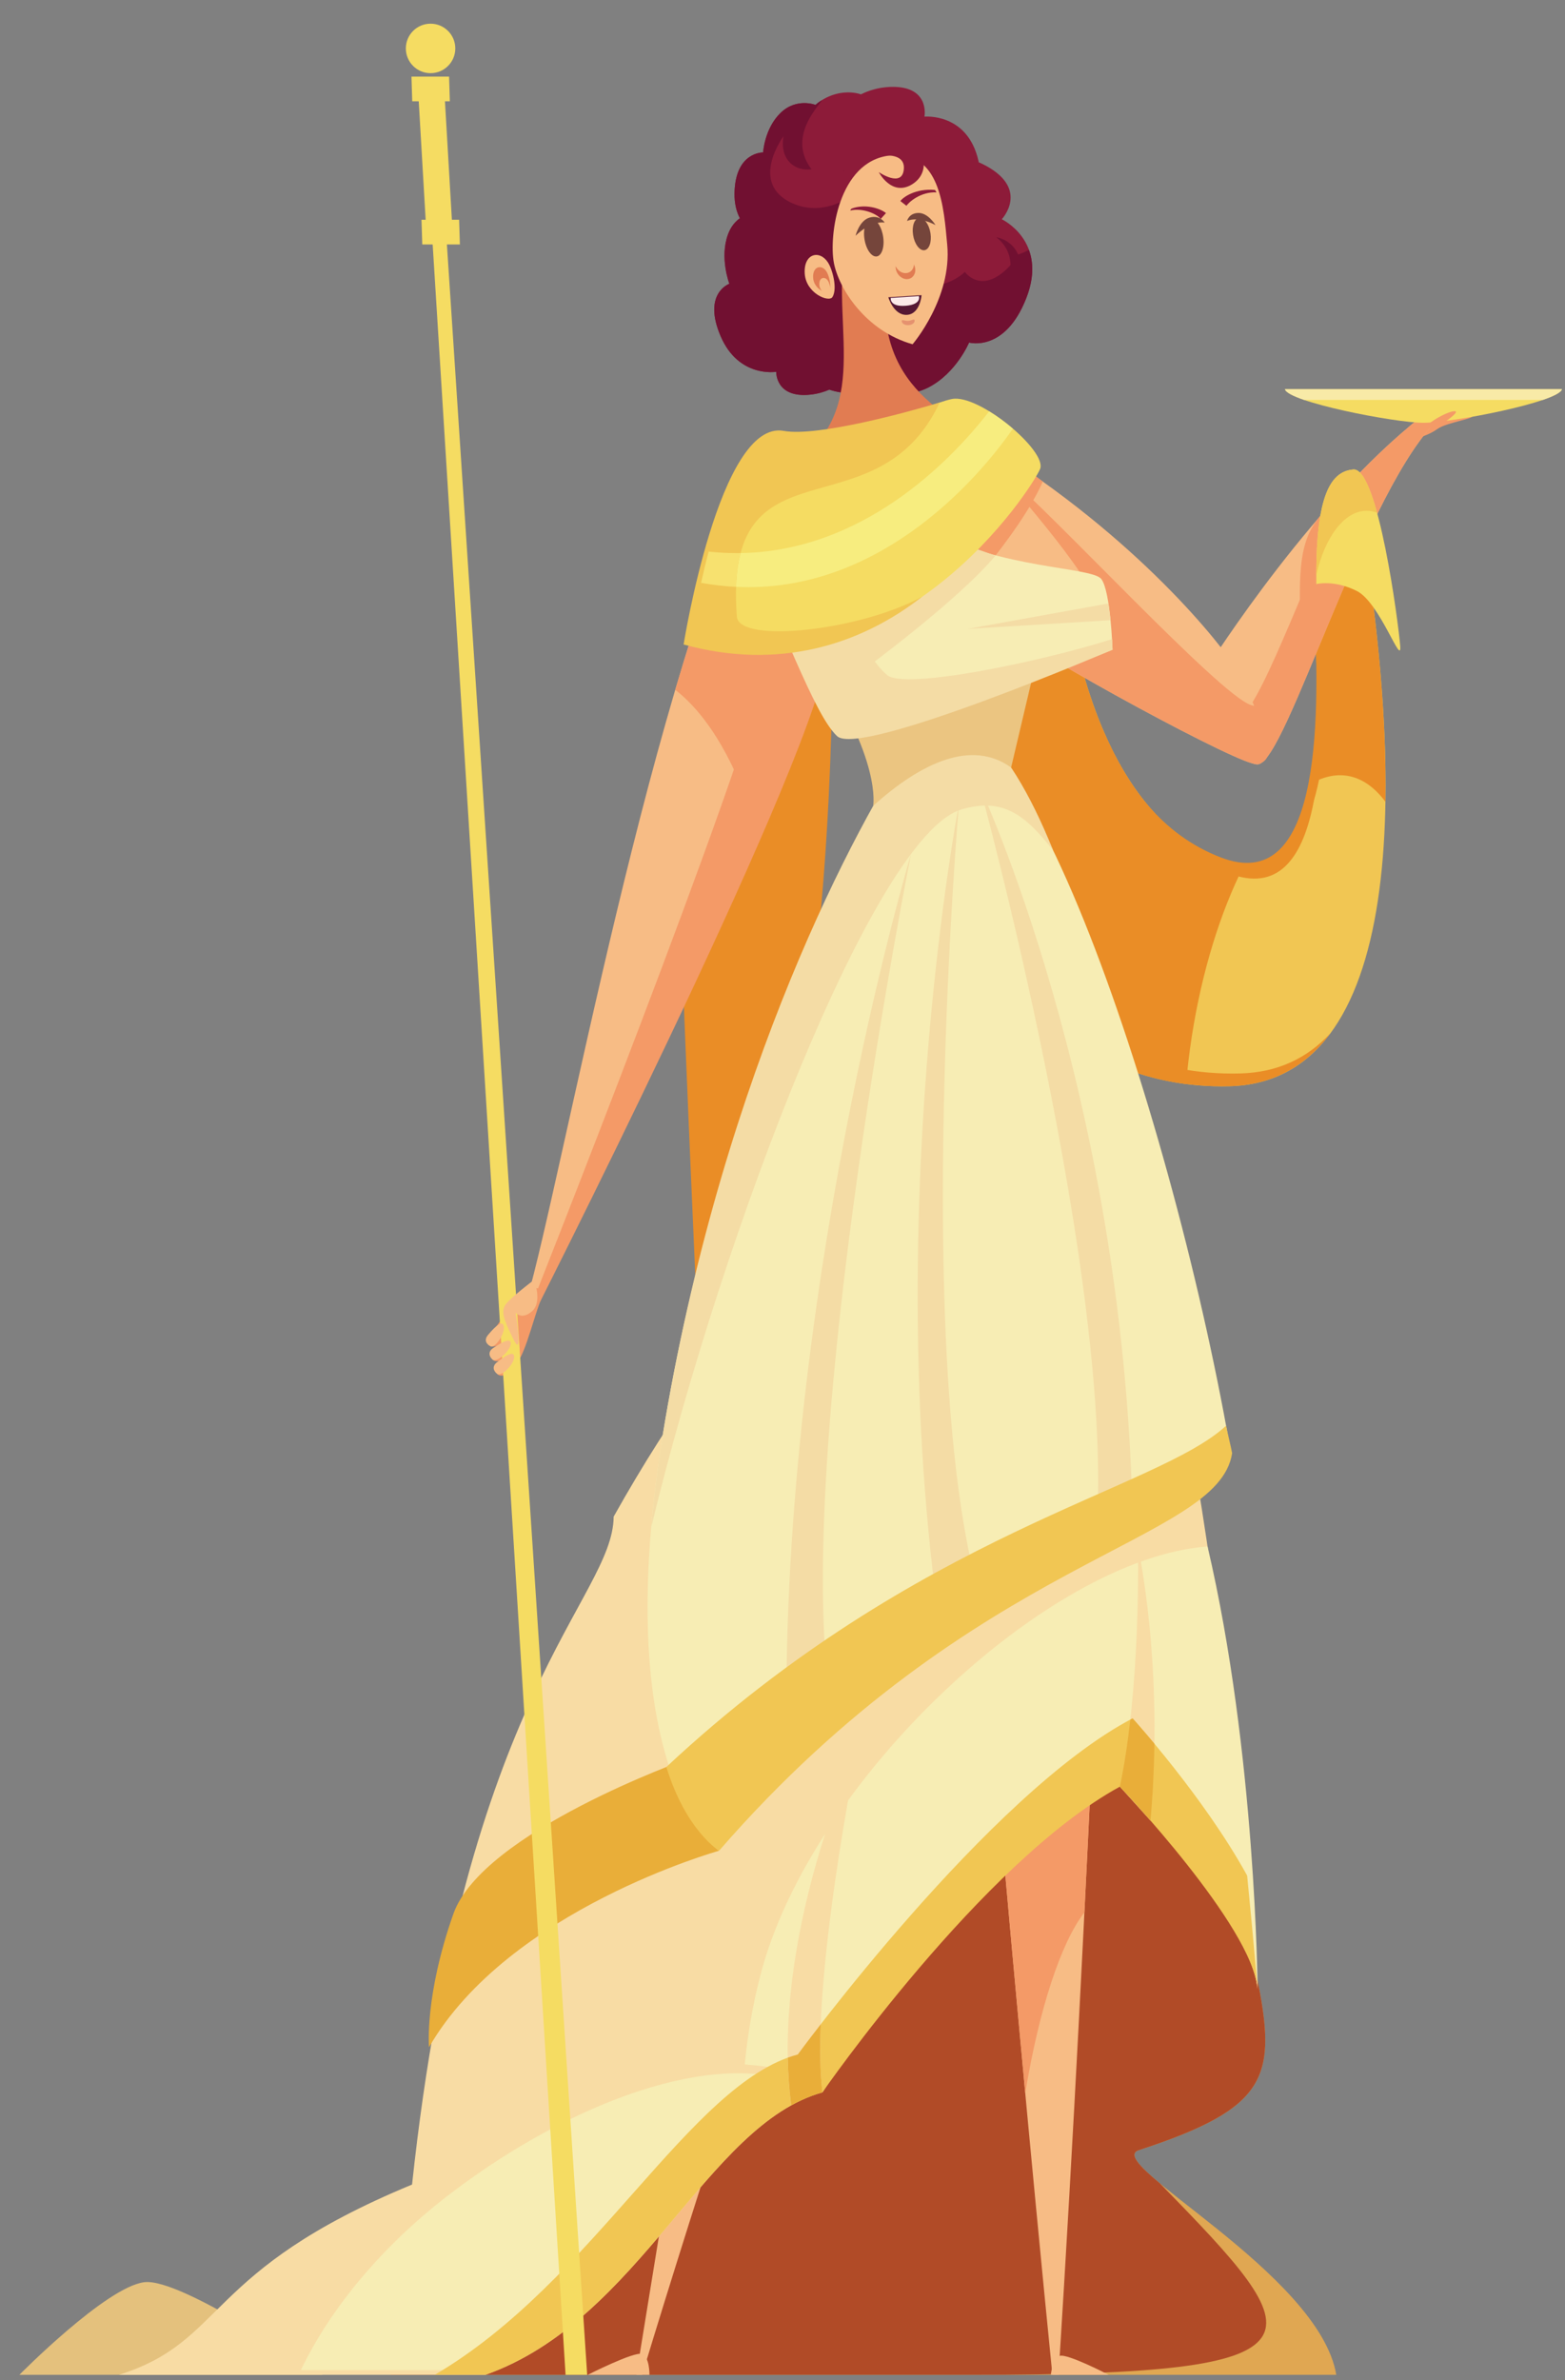 <?xml version="1.0" encoding="UTF-8" standalone="no"?>
<!DOCTYPE svg PUBLIC "-//W3C//DTD SVG 1.1//EN" "http://www.w3.org/Graphics/SVG/1.1/DTD/svg11.dtd">
<svg width="100%" height="100%" viewBox="0 0 400 608" version="1.1" xmlns="http://www.w3.org/2000/svg" xmlns:xlink="http://www.w3.org/1999/xlink" xml:space="preserve" xmlns:serif="http://www.serif.com/" style="fill-rule:evenodd;clip-rule:evenodd;stroke-linejoin:round;stroke-miterlimit:2;">
    <rect x="0" y="0" width="400" height="608" fill="#808080" stroke="none"/>
    <g transform="matrix(1,0,0,1,-1346,-1048)">
        <g id="Zyklop">
        </g>
        <g id="Schaf">
        </g>
        <g id="Hermes-evil" serif:id="Hermes evil">
        </g>
        <g id="Hermes-nett" serif:id="Hermes nett">
        </g>
        <g id="Kirke-evil" serif:id="Kirke evil" transform="matrix(4.167,0,0,4.167,-165.145,-2250.4)">
            <path d="M448.516,818.525C448.982,817.599 449.563,817.193 450.345,817.217C451.126,817.239 452.637,816.83 452.928,817.023C453.219,817.215 451.406,817.43 450.81,817.853C449.77,818.59 448.516,818.525 448.516,818.525Z" style="fill:rgb(244,154,103);fill-rule:nonzero;"/>
            <path d="M393.913,874.029C393.768,873.851 393.416,873.899 393.126,874.137C392.836,874.375 392.717,874.714 392.862,874.894C393.007,875.073 393.359,875.025 393.65,874.786C393.94,874.548 394.058,874.209 393.913,874.029Z" style="fill:rgb(244,154,103);fill-rule:nonzero;"/>
            <path d="M394.197,874.917C394.052,874.737 393.7,874.785 393.41,875.025C393.119,875.263 393.002,875.602 393.146,875.78C393.291,875.96 393.643,875.912 393.933,875.674C394.224,875.435 394.341,875.096 394.197,874.917Z" style="fill:rgb(244,154,103);fill-rule:nonzero;"/>
            <path d="M393.665,873.13C393.52,872.951 393.168,872.999 392.877,873.237C392.587,873.477 392.469,873.816 392.614,873.994C392.758,874.174 393.111,874.126 393.401,873.887C393.692,873.649 393.809,873.31 393.665,873.13Z" style="fill:rgb(244,154,103);fill-rule:nonzero;"/>
            <path d="M371.5,931.465C369.157,931.749 363.834,937.144 363.834,937.144L382.43,937.144C382.43,937.144 373.842,931.181 371.5,931.465Z" style="fill:rgb(228,193,125);fill-rule:nonzero;"/>
            <path d="M413.63,820.116C414.381,848.565 411.352,860.144 409.666,864.904C408.13,869.243 405.592,876.526 405.592,876.526C405.592,876.526 404.358,849.238 404.103,839.617C403.8,828.2 413.63,820.116 413.63,820.116Z" style="fill:rgb(234,141,38);fill-rule:nonzero;"/>
            <path d="M445.694,820.897C449.243,840.558 448.583,857.859 438.079,858.144C427.573,858.427 420.404,849.483 418.559,838.979C416.714,828.474 427.645,823.363 427.645,823.363C427.645,823.363 427.858,840.54 437.713,844.375C443.717,846.711 443.656,836.283 443.26,828.758C442.858,821.115 445.694,820.897 445.694,820.897Z" style="fill:rgb(241,198,83);fill-rule:nonzero;"/>
            <path d="M441.801,843.202C444.305,840.908 444.196,833.625 443.899,827.977C443.706,824.31 444.259,822.354 444.886,821.31C444.082,822 443.001,823.843 443.26,828.758C443.529,833.873 443.642,840.325 441.801,843.202Z" style="fill:rgb(234,141,38);fill-rule:nonzero;"/>
            <path d="M438.717,857.362C428.213,857.647 421.044,848.703 419.198,838.198C418.434,833.848 419.862,830.426 421.796,827.906C419.555,830.482 417.713,834.161 418.559,838.979C420.404,849.483 427.573,858.427 438.079,858.144C440.737,858.071 442.764,856.905 444.252,854.891C442.838,856.426 441.013,857.301 438.717,857.362Z" style="fill:rgb(234,141,38);fill-rule:nonzero;"/>
            <path d="M437.997,845.084C444.001,847.421 443.94,836.993 443.544,829.468C443.198,822.905 445.24,821.817 445.824,821.641C445.78,821.392 445.739,821.146 445.694,820.897C445.694,820.897 442.858,821.115 443.26,828.758C443.656,836.283 443.515,846.449 437.511,844.113C433.859,842.692 431.735,839.7 430.252,836.168C431.716,839.968 434.102,843.569 437.997,845.084Z" style="fill:rgb(234,141,38);fill-rule:nonzero;"/>
            <path d="M418.843,839.689C417.163,830.127 426.065,825.036 427.678,824.198C427.649,823.67 427.645,823.363 427.645,823.363C427.645,823.363 416.714,828.474 418.559,838.979C418.938,841.137 419.546,843.227 420.357,845.187C419.687,843.435 419.177,841.588 418.843,839.689Z" style="fill:rgb(234,141,38);fill-rule:nonzero;"/>
            <path d="M443.008,839.625C443.767,839.185 444.531,838.997 445.277,839.113C446.171,839.253 446.958,839.814 447.621,840.704C447.715,834.883 446.985,828.048 445.694,820.897C445.694,820.897 442.858,821.115 443.26,828.758C443.445,832.28 443.557,836.438 443.008,839.625Z" style="fill:rgb(234,141,38);fill-rule:nonzero;"/>
            <path d="M435.748,855.084C436.376,851.058 437.517,847.448 438.913,844.68C438.542,844.638 438.145,844.543 437.713,844.375C427.858,840.54 427.645,823.363 427.645,823.363C427.645,823.363 416.714,828.474 418.559,838.979C420.243,848.564 426.359,856.844 435.397,858.007C435.479,857.051 435.594,856.075 435.748,855.084Z" style="fill:rgb(234,141,38);fill-rule:nonzero;"/>
            <path d="M408.048,822.44C401.624,837.181 396.312,868.16 394.573,872.407L394.992,872.907C394.992,872.907 411.427,839.349 412.86,831.77C414.292,824.192 408.048,822.44 408.048,822.44Z" style="fill:rgb(247,188,133);fill-rule:nonzero;"/>
            <path d="M394.714,872.024C394.665,872.167 394.618,872.298 394.573,872.407L394.992,872.907C394.992,872.907 395.034,872.822 395.109,872.667C394.976,872.459 394.844,872.245 394.714,872.024Z" style="fill:rgb(244,154,103);fill-rule:nonzero;"/>
            <path d="M408.048,822.44C406.66,825.627 405.323,829.572 404.064,833.842C406.116,835.427 407.862,838.456 409.051,842.386C410.999,837.738 412.474,833.812 412.86,831.77C414.292,824.192 408.048,822.44 408.048,822.44Z" style="fill:rgb(244,154,103);fill-rule:nonzero;"/>
            <path d="M408.048,822.44C407.968,822.625 407.888,822.815 407.808,823.004C409.551,823.982 410.65,826.892 409.639,832.235C408.538,838.061 395.09,871.971 394.8,872.678L394.992,872.907C394.992,872.907 411.898,839.672 413.33,832.094C414.763,824.516 408.048,822.44 408.048,822.44Z" style="fill:rgb(244,154,103);fill-rule:nonzero;"/>
            <path d="M450.527,816.573C443.499,821.694 436.78,832.358 436.78,832.358C436.78,832.358 438.025,838.411 439.782,838.411C441.539,838.411 446.393,821.275 451.044,817.076L450.527,816.573Z" style="fill:rgb(247,188,133);fill-rule:nonzero;"/>
            <path d="M450.527,816.573C448.841,817.802 447.174,819.351 445.612,820.993C442.5,827.456 439.763,835.536 438.54,835.536C438.168,835.536 437.831,835.487 437.512,835.06C438.047,836.673 438.84,838.411 439.782,838.411C441.539,838.411 446.393,821.275 451.044,817.076L450.527,816.573Z" style="fill:rgb(244,154,103);fill-rule:nonzero;"/>
            <path d="M443.883,829.217L445.726,824.047C445.323,822.804 444.907,822.032 444.537,822.322C442.55,823.883 442.302,825.492 442.39,829.16C442.39,829.16 442.993,829.003 443.883,829.217Z" style="fill:rgb(244,154,103);fill-rule:nonzero;"/>
            <path d="M423.315,818.883C432.471,824.562 437.582,831.1 438.504,832.591C439.427,834.081 441.344,838.837 439.427,838.34C437.511,837.843 424.352,830.697 423.429,829.349C422.507,828 423.315,818.883 423.315,818.883Z" style="fill:rgb(247,188,133);fill-rule:nonzero;"/>
            <path d="M439.364,834.772C437.402,834.118 427.143,822.946 424.167,820.525C424.132,822.577 423.042,828.782 423.429,829.349C424.352,830.697 437.511,837.843 439.427,838.34C440.712,838.673 440.843,836.826 440.137,835.004L439.364,834.772Z" style="fill:rgb(244,154,103);fill-rule:nonzero;"/>
            <path d="M410.467,821.02C413.52,817.472 416.004,816.123 416.926,815.91C417.849,815.697 422.371,818.765 423.294,819.758C424.216,820.752 429.632,826.912 429.774,828.402C429.916,829.894 416.501,829.61 414.158,827.764C411.816,825.918 410.467,821.02 410.467,821.02Z" style="fill:rgb(247,188,133);fill-rule:nonzero;"/>
            <path d="M426.608,821.076L425.302,820.074L417.258,827.315L420.854,828.971C420.854,828.971 425.121,824.444 426.608,821.076Z" style="fill:rgb(244,154,103);fill-rule:nonzero;"/>
            <path d="M432.495,923.373C440.444,920.771 441.017,918.896 439.714,912.63C438.268,905.676 431.738,897.111 431.738,897.111C424.356,898.058 386.595,937.144 386.595,937.144L444.609,937.144C443.568,930.898 430.196,924.126 432.495,923.373Z" style="fill:rgb(224,167,82);fill-rule:nonzero;"/>
            <path d="M433.787,925.403C432.49,924.325 431.825,923.593 432.495,923.373C440.444,920.771 441.017,918.896 439.714,912.63C438.268,905.676 431.738,897.111 431.738,897.111C424.356,898.058 386.595,937.144 386.595,937.144L422.321,937.144C444.821,937.144 443.189,935.014 433.787,925.403Z" style="fill:rgb(177,75,39);fill-rule:nonzero;"/>
            <path d="M424.025,864.697C420.192,882.524 409.358,912.963 402.033,937.144L401.679,937.144L412.492,870.718L424.025,864.697Z" style="fill:rgb(247,188,133);fill-rule:nonzero;"/>
            <path d="M420.003,853.908C421.274,872.633 424.532,910.486 427.196,937.144L427.573,937.144C429.416,908.079 430.544,877.58 431.406,860.208L420.003,853.908Z" style="fill:rgb(247,188,133);fill-rule:nonzero;"/>
            <path d="M429.161,908.793C430.122,889.607 430.825,871.922 431.406,860.208L420.003,853.908C421.017,868.853 423.297,895.978 425.531,919.875C426.382,914.715 427.724,910.637 429.161,908.793Z" style="fill:rgb(244,154,103);fill-rule:nonzero;"/>
            <path d="M369.938,937.144L392.417,937.144C401.928,933.789 405.95,921.813 413.094,919.824C413.094,919.824 422.814,903.849 431.264,899.24C431.264,899.24 439.475,909.638 439.782,913.485C439.782,913.485 436.732,876.132 432.476,868.096C428.337,860.28 414.85,858.545 400.286,884.531C400.244,889.579 391.161,895.275 387.92,925.479C375.083,930.785 376.567,935.063 369.938,937.144Z" style="fill:rgb(248,220,164);fill-rule:nonzero;"/>
            <path d="M388.961,917.057C393.852,908.61 406.753,905.014 406.753,905.014L404.751,899.411C404.751,899.411 392.226,903.854 390.451,908.894C388.677,913.933 388.961,917.057 388.961,917.057Z" style="fill:rgb(233,174,57);fill-rule:nonzero;"/>
            <path d="M436.713,886.361C426.914,887.076 412.352,900.771 409.288,912.639C408.811,914.484 408.498,916.317 408.328,918.114C409.23,918.192 410.159,918.304 411.112,918.466C411.986,918.613 412.833,918.792 413.643,918.994C415.802,915.779 423.999,904.054 431.264,900.092C431.264,900.092 439.475,909.638 439.782,913.485C439.782,913.485 439.688,899.051 436.713,886.361Z" style="fill:rgb(247,237,180);fill-rule:nonzero;"/>
            <path d="M432.447,886.369C432.447,886.369 432.637,894.935 431.336,901.086L433.211,903.162C434.069,893.739 432.447,886.369 432.447,886.369Z" style="fill:rgb(248,220,164);fill-rule:nonzero;"/>
            <path d="M411.674,919.304C406.417,917.218 397.781,920.364 390.415,925.927C386.128,929.164 382.922,933.055 381.1,936.852L392.219,936.852C401.045,933.739 405.215,921.696 411.674,919.304Z" style="fill:rgb(247,237,180);fill-rule:nonzero;"/>
            <path d="M424.092,804.994C424.092,804.994 425.794,803.195 423.16,801.737C423,801.649 422.839,801.57 422.679,801.502L422.667,801.436C422.001,798.442 419.349,798.704 419.349,798.704C419.349,798.704 419.718,796.779 417.227,796.882C416.535,796.911 415.946,797.094 415.452,797.337C415.355,797.305 415.254,797.276 415.145,797.258C413.678,797.009 412.665,797.983 412.665,797.983C412.665,797.983 411.505,797.528 410.528,798.469C409.535,799.426 409.453,800.899 409.453,800.899C409.453,800.899 407.743,800.85 407.699,803.396C407.689,804.033 407.821,804.536 408.027,804.932C407.744,805.137 407.472,805.447 407.297,805.926C406.774,807.35 407.382,808.95 407.382,808.95C407.382,808.95 405.714,809.538 406.853,812.176C407.959,814.737 410.257,814.347 410.257,814.347C410.257,814.347 410.197,815.978 412.36,815.745C412.797,815.698 413.179,815.585 413.515,815.44C415.177,816.011 416.683,815.219 416.683,815.219C416.683,815.219 417.974,816.15 419.615,815.294C421.31,814.411 422.086,812.554 422.086,812.554C422.086,812.554 424.286,813.175 425.592,809.837C426.962,806.339 424.092,804.994 424.092,804.994Z" style="fill:rgb(141,27,57);fill-rule:nonzero;"/>
            <path d="M425.094,807.154C424.911,807.472 424.672,807.79 424.35,808.088C422.752,809.566 421.827,808.221 421.827,808.221C421.827,808.221 420.216,809.905 417.8,808.51C415.312,807.073 416.301,805.607 416.301,805.607C416.301,805.607 414.858,804.685 414.427,803.231C414.282,802.741 414.315,802.33 414.42,801.996C413.786,802.3 412.738,802.375 412.366,801.857C410.882,799.788 413.109,797.834 413.04,797.704C412.801,797.855 412.665,797.983 412.665,797.983C412.665,797.983 411.505,797.528 410.528,798.469C409.535,799.426 409.453,800.899 409.453,800.899C409.453,800.899 407.743,800.85 407.699,803.396C407.689,804.033 407.821,804.536 408.027,804.932C407.744,805.137 407.472,805.447 407.297,805.926C406.774,807.35 407.382,808.95 407.382,808.95C407.382,808.95 405.714,809.538 406.853,812.176C407.959,814.737 410.257,814.347 410.257,814.347C410.257,814.347 410.197,815.978 412.36,815.745C412.797,815.698 413.179,815.585 413.515,815.44C415.177,816.011 416.683,815.219 416.683,815.219C416.683,815.219 417.974,816.15 419.615,815.294C421.31,814.411 422.086,812.554 422.086,812.554C422.086,812.554 424.286,813.175 425.592,809.837C426.084,808.582 426.026,807.608 425.754,806.87C425.552,806.98 425.334,807.078 425.094,807.154Z" style="fill:rgb(113,16,49);fill-rule:nonzero;"/>
            <path d="M417.116,807.724L414.986,804.351C413.018,810.106 416.269,815.437 412.276,819.223L423.835,819.364C421.502,816.977 415.772,815.769 417.116,807.724Z" style="fill:rgb(225,124,82);fill-rule:nonzero;"/>
            <path d="M438.078,880.218C437.227,885.754 422.558,886.843 406.753,905.014C406.753,905.014 399.75,900.234 403.441,878.656C407.131,857.078 415.363,842.722 418.914,837.488C424.308,829.538 434.387,859.208 438.078,880.218Z" style="fill:rgb(247,237,180);fill-rule:nonzero;"/>
            <path d="M422.751,839.814C422.751,839.814 431.508,858.458 432.11,884.241L429.888,885.599C431.081,870.263 422.751,839.814 422.751,839.814Z" style="fill:rgb(244,220,165);fill-rule:nonzero;"/>
            <path d="M421.461,840.877C421.461,840.877 416.499,866.686 420.476,892.521L422.543,888.717C418.649,873.852 421.461,840.877 421.461,840.877Z" style="fill:rgb(244,220,165);fill-rule:nonzero;"/>
            <path d="M418.526,843.905C418.526,843.905 410.255,871.511 410.917,899.146L413.472,895.076C411.485,879.177 418.526,843.905 418.526,843.905Z" style="fill:rgb(244,220,165);fill-rule:nonzero;"/>
            <path d="M403.519,899.879C404.718,903.783 406.753,905.014 406.753,905.014C422.558,886.843 437.369,886.18 438.22,880.644C438.148,880.228 437.929,879.382 437.851,878.959C433.564,882.919 419.001,885.428 403.519,899.879Z" style="fill:rgb(241,198,83);fill-rule:nonzero;"/>
            <path d="M421.611,841.179C424.237,840.399 425.586,841.605 427.238,843.679C424.38,836.566 420.935,833.558 418.701,836.85C415.15,842.083 407.131,857.078 403.441,878.656C403.035,881.027 402.765,883.186 402.594,885.167C407.035,866.814 416.326,842.75 421.611,841.179Z" style="fill:rgb(244,220,165);fill-rule:nonzero;"/>
            <path d="M412.715,832.235C416.737,838.104 416.204,840.956 416.204,840.956C419.178,838.277 422.264,836.878 424.665,838.607L426.817,829.491L412.715,832.235Z" style="fill:rgb(235,197,129);fill-rule:nonzero;"/>
            <path d="M407.415,822.961C411.485,830.248 412.715,834.886 414.135,836.211C415.554,837.535 430.886,831.384 430.886,831.384C430.886,831.384 430.768,827.812 430.2,827.054C429.632,826.297 424.072,826.463 419.529,824.002C416.288,822.246 413.188,818.228 411.579,818.797C409.971,819.364 407.415,822.961 407.415,822.961Z" style="fill:rgb(247,237,180);fill-rule:nonzero;"/>
            <path d="M423.703,825.618L421.469,824.83L412.058,830.483L415.565,832.655C415.565,832.655 421.376,828.403 423.703,825.618Z" style="fill:rgb(244,220,165);fill-rule:nonzero;"/>
            <path d="M417.068,832.945C415.563,831.708 414.247,828.062 409.309,820.628C408.275,821.754 407.415,822.961 407.415,822.961C410.728,830.012 412.573,835.358 413.993,836.684C415.412,838.009 430.886,831.384 430.886,831.384C430.886,831.384 430.877,831.125 430.854,830.736C426.342,832.16 418.157,833.84 417.068,832.945Z" style="fill:rgb(244,220,165);fill-rule:nonzero;"/>
            <path d="M441.459,815.413C441.672,816.203 448.2,817.472 449.956,817.472C451.711,817.472 458.239,816.203 458.453,815.413L441.459,815.413Z" style="fill:rgb(245,220,98);fill-rule:nonzero;"/>
            <path d="M442.639,816.071L457.273,816.071C457.947,815.841 458.4,815.612 458.453,815.413L441.459,815.413C441.512,815.612 441.964,815.841 442.639,816.071Z" style="fill:rgb(248,234,167);fill-rule:nonzero;"/>
            <path d="M443.384,827.361C443.33,822.204 444.143,820.453 445.659,820.335C447.176,820.217 448.422,829.775 448.53,831.148C448.639,832.52 447.284,828.497 445.876,827.787C444.467,827.078 443.384,827.361 443.384,827.361Z" style="fill:rgb(245,220,98);fill-rule:nonzero;"/>
            <path d="M430.65,937.144L427.1,937.144C427.1,937.144 427.199,936.15 427.647,935.984C428.094,935.818 430.65,937.144 430.65,937.144Z" style="fill:rgb(247,188,133);fill-rule:nonzero;"/>
            <path d="M398.697,937.144L402.482,937.144C402.482,937.144 402.498,936.031 402.021,935.866C401.544,935.7 398.697,937.144 398.697,937.144Z" style="fill:rgb(247,188,133);fill-rule:nonzero;"/>
            <path d="M404.984,830.837C417.762,834.345 425.99,821.408 426.442,820.302C426.889,819.204 422.691,815.69 421.037,816.014C419.358,816.341 414.632,818.981 410.8,818.283C406.864,817.567 404.984,830.837 404.984,830.837Z" style="fill:rgb(245,220,98);fill-rule:nonzero;"/>
            <path d="M407.841,829.349C406.989,818.087 416.359,824.534 420.286,816.228C418.351,816.815 412.773,818.344 410.716,817.969C406.78,817.252 404.576,831.064 404.576,831.064C410.345,832.649 415.365,831.136 419.223,828.122C415.467,830.202 407.969,831.042 407.841,829.349Z" style="fill:rgb(241,198,83);fill-rule:nonzero;"/>
            <path d="M432.116,896.899C423.299,901.507 411.579,917.506 411.579,917.506C404.972,919.268 399.069,931.436 389.311,937.144L392.417,937.144C401.928,933.789 405.95,921.813 413.094,919.824C413.094,919.824 422.885,905.694 431.336,901.086C431.336,901.086 439.475,909.638 439.782,913.485C439.782,913.485 439.556,910.721 439.142,906.538C436.485,901.707 432.116,896.899 432.116,896.899Z" style="fill:rgb(241,198,83);fill-rule:nonzero;"/>
            <path d="M408.538,827.55C408.292,827.55 408.044,827.544 407.794,827.532C407.82,826.731 407.915,826.047 408.07,825.46C415.429,825.344 420.789,820.036 423.317,816.77C423.818,817.075 424.319,817.444 424.773,817.835C422.663,820.882 416.86,827.55 408.538,827.55Z" style="fill:rgb(247,237,127);fill-rule:nonzero;"/>
            <path d="M407.794,827.532C407.096,827.499 406.38,827.418 405.648,827.284C405.782,826.678 405.938,826.029 406.114,825.368C406.696,825.432 407.267,825.462 407.826,825.462C407.908,825.462 407.989,825.461 408.07,825.46C407.915,826.047 407.82,826.731 407.794,827.532Z" style="fill:rgb(247,225,111);fill-rule:nonzero;"/>
            <path d="M446.478,822.866C446.694,822.866 446.905,822.91 447.11,822.985C446.684,821.431 446.188,820.293 445.659,820.335C444.199,820.448 443.395,822.084 443.384,826.802C443.909,824.485 445.096,822.866 446.478,822.866Z" style="fill:rgb(241,198,83);fill-rule:nonzero;"/>
            <path d="M430.763,829.574L422.002,830.107L430.635,828.549L430.763,829.574Z" style="fill:rgb(244,220,165);fill-rule:nonzero;"/>
            <path d="M433.454,898.453C432.652,897.49 432.116,896.899 432.116,896.899L431.975,896.977C431.817,898.385 431.61,899.789 431.336,901.086L431.336,901.087C431.341,901.092 432.123,901.913 433.209,903.159L433.211,903.162C433.361,901.521 433.434,899.942 433.454,898.453Z" style="fill:rgb(233,174,57);fill-rule:nonzero;"/>
            <path d="M415.271,898.673C415.271,898.673 409.827,910.253 411.176,920.622C411.75,919.77 412.381,919.436 413.094,919.824C412.289,913.294 415.271,898.673 415.271,898.673Z" style="fill:rgb(248,220,164);fill-rule:nonzero;"/>
            <path d="M412.989,915.65C412.097,916.8 411.579,917.506 411.579,917.506C411.375,917.561 411.17,917.625 410.966,917.699C410.984,918.678 411.05,919.655 411.176,920.622L411.184,920.619C411.798,920.279 412.432,920.009 413.094,919.824C412.949,918.651 412.928,917.215 412.989,915.65Z" style="fill:rgb(233,174,57);fill-rule:nonzero;"/>
            <path d="M414.245,800.985C412.244,802.794 410.351,801.821 410.705,799.902C410.705,799.902 408.536,802.817 411.266,804.022C413.076,804.819 414.635,803.69 414.635,803.69L414.245,800.985Z" style="fill:rgb(141,27,57);fill-rule:nonzero;"/>
            <path d="M425.249,807.818C425.107,806.275 423.758,806.098 423.758,806.098C424.397,806.594 425.125,807.623 424.167,809.593L425.249,807.818Z" style="fill:rgb(113,16,49);fill-rule:nonzero;"/>
            <path d="M389.859,796.415L388.251,796.415L388.818,806.115L390.427,806.115L389.859,796.415Z" style="fill:rgb(245,220,98);fill-rule:nonzero;"/>
            <path d="M387.539,794.522C387.539,795.359 388.217,796.038 389.055,796.038C389.893,796.038 390.572,795.359 390.572,794.522C390.572,793.685 389.893,793.005 389.055,793.005C388.217,793.005 387.539,793.685 387.539,794.522Z" style="fill:rgb(245,220,98);fill-rule:nonzero;"/>
            <path d="M390.806,805.026L388.499,805.026L388.547,806.541L390.854,806.541L390.806,805.026Z" style="fill:rgb(245,220,98);fill-rule:nonzero;"/>
            <path d="M390.191,796.249L387.884,796.249L387.931,797.764L390.238,797.764L390.191,796.249Z" style="fill:rgb(245,220,98);fill-rule:nonzero;"/>
            <path d="M418.621,812.658C415.748,811.852 414.08,809.238 413.789,807.645C413.49,806.009 414.059,801.467 417.195,801.089C420.34,800.708 420.536,804.33 420.745,806.552C421.054,809.825 418.621,812.658 418.621,812.658Z" style="fill:rgb(247,188,133);fill-rule:nonzero;"/>
            <path d="M413.432,807.645C412.918,806.85 411.934,807.085 412.005,808.316C412.076,809.546 413.496,810.113 413.709,809.759C414.03,809.223 413.693,808.046 413.432,807.645Z" style="fill:rgb(247,188,133);fill-rule:nonzero;"/>
            <path d="M413.339,808.196C413.044,807.741 412.48,807.876 412.52,808.581C412.561,809.287 413.375,809.612 413.497,809.409C413.681,809.102 413.487,808.427 413.339,808.196Z" style="fill:rgb(225,124,82);fill-rule:nonzero;"/>
            <path d="M413.431,808.764C413.239,808.468 412.873,808.556 412.9,809.014C412.926,809.472 413.454,809.683 413.533,809.551C413.653,809.352 413.527,808.913 413.431,808.764Z" style="fill:rgb(247,188,133);fill-rule:nonzero;"/>
            <path d="M419.719,805.852C419.634,805.307 419.327,804.887 419.031,804.914C418.737,804.942 418.566,805.408 418.651,805.955C418.734,806.502 419.042,806.922 419.337,806.893C419.631,806.864 419.803,806.4 419.719,805.852Z" style="fill:rgb(117,69,59);fill-rule:nonzero;"/>
            <path d="M416.823,806.118C416.743,805.487 416.42,804.984 416.097,804.991C415.776,805 415.581,805.518 415.661,806.15C415.741,806.779 416.066,807.285 416.387,807.276C416.709,807.268 416.903,806.749 416.823,806.118Z" style="fill:rgb(117,69,59);fill-rule:nonzero;"/>
            <path d="M415.123,806.008C415.123,806.008 415.998,805.089 416.907,805.197C416.907,805.197 416.617,804.709 415.98,804.893C415.345,805.076 415.123,806.008 415.123,806.008Z" style="fill:rgb(117,69,59);fill-rule:nonzero;"/>
            <path d="M420.029,805.353C420.029,805.353 419.031,804.783 418.282,805.097C418.282,805.097 418.399,804.608 418.992,804.608C419.585,804.608 420.029,805.353 420.029,805.353Z" style="fill:rgb(117,69,59);fill-rule:nonzero;"/>
            <g transform="matrix(0.564,0.826,-0.826,0.564,845.698,7.946)">
                <path d="M414.735,804.865L414.684,804.733C414.893,803.881 415.634,803.279 416.102,803.136L416.217,803.606C415.817,803.625 415.008,804.144 414.735,804.865Z" style="fill:rgb(141,27,57);fill-rule:nonzero;"/>
            </g>
            <g transform="matrix(0.683,-0.73,0.73,0.683,-453.772,560.687)">
                <path d="M419.964,804.147C419.331,803.393 418.334,803.312 418.102,803.364L418.058,802.892C418.32,802.846 419.266,803.025 420.006,803.976L419.964,804.147Z" style="fill:rgb(141,27,57);fill-rule:nonzero;"/>
            </g>
            <path d="M418.7,807.755L418.702,807.808C418.661,808.164 418.356,808.371 418.023,808.274C417.827,808.215 417.672,808.059 417.578,807.868C417.565,808.209 417.787,808.546 418.104,808.64C418.439,808.739 418.743,808.53 418.785,808.176C418.801,808.029 418.763,807.887 418.7,807.755Z" style="fill:rgb(225,124,82);fill-rule:nonzero;"/>
            <path d="M417.135,809.777L419.171,809.649C419.171,809.649 419.088,810.828 418.254,810.856C417.456,810.881 417.135,809.777 417.135,809.777Z" style="fill:rgb(85,24,52);fill-rule:nonzero;"/>
            <path d="M417.28,809.816L419.008,809.707C419.008,809.707 419.194,810.214 418.214,810.296C417.182,810.382 417.28,809.816 417.28,809.816Z" style="fill:rgb(252,234,233);fill-rule:nonzero;"/>
            <path d="M418.746,811.201C418.733,811.057 418.568,811.212 418.35,811.225C418.132,811.236 417.943,811.103 417.955,811.247C417.968,811.392 418.155,811.499 418.373,811.486C418.592,811.474 418.758,811.346 418.746,811.201Z" style="fill:rgb(229,146,111);fill-rule:nonzero;"/>
            <path d="M418.252,800.165C419.387,800.543 419.766,802.129 418.593,802.852C417.336,803.627 416.548,802.105 416.548,802.105C416.548,802.105 418.01,803.111 418.086,801.892C418.151,800.845 416.643,801.111 416.643,801.111L418.252,800.165Z" style="fill:rgb(141,27,57);fill-rule:nonzero;"/>
            <path d="M396.07,870.642C395.453,871.88 394.934,874.537 394.283,875.197C393.767,875.72 393.109,873.729 392.964,873.265C392.819,872.806 395.265,870.458 395.265,870.458L396.07,870.642Z" style="fill:rgb(244,154,103);fill-rule:nonzero;"/>
            <path d="M389.671,800.674L388.818,800.674L397.336,937.144L398.661,937.144L389.671,800.674Z" style="fill:rgb(245,220,98);fill-rule:nonzero;"/>
            <path d="M394.176,873.731C393.479,872.364 393.419,871.98 393.609,871.602C393.797,871.223 395.406,870.016 395.406,870.016C395.406,870.016 395.927,871.364 395.288,871.933C394.65,872.5 394.271,872.027 394.271,872.027C394.271,872.027 394.744,874.843 394.176,873.731Z" style="fill:rgb(247,188,133);fill-rule:nonzero;"/>
            <path d="M392.574,873.399C393.095,872.776 393.507,872.454 393.551,872.907C393.595,873.359 393.012,874.233 392.722,874.081C392.432,873.93 392.35,873.666 392.574,873.399Z" style="fill:rgb(247,188,133);fill-rule:nonzero;"/>
            <path d="M392.891,874.198C393.562,873.742 394.047,873.545 393.965,873.992C393.883,874.44 393.084,875.119 392.846,874.895C392.609,874.67 392.602,874.395 392.891,874.198Z" style="fill:rgb(247,188,133);fill-rule:nonzero;"/>
            <path d="M393.122,875.074C393.758,874.571 394.227,874.339 394.178,874.791C394.13,875.243 393.382,875.98 393.129,875.773C392.875,875.566 392.849,875.291 393.122,875.074Z" style="fill:rgb(247,188,133);fill-rule:nonzero;"/>
            <path d="M449.774,817.995C450.488,817.206 451.729,816.675 451.926,816.773C452.122,816.869 451.043,817.58 451.043,817.58L449.774,817.995Z" style="fill:rgb(244,154,103);fill-rule:nonzero;"/>
        </g>
        <g id="Kirke-nett" serif:id="Kirke nett">
        </g>
        <g id="Helios">
        </g>
        <g id="Mutter">
        </g>
        <g id="Theresias">
        </g>
        <g id="Odysseus">
        </g>
    </g>
</svg>
